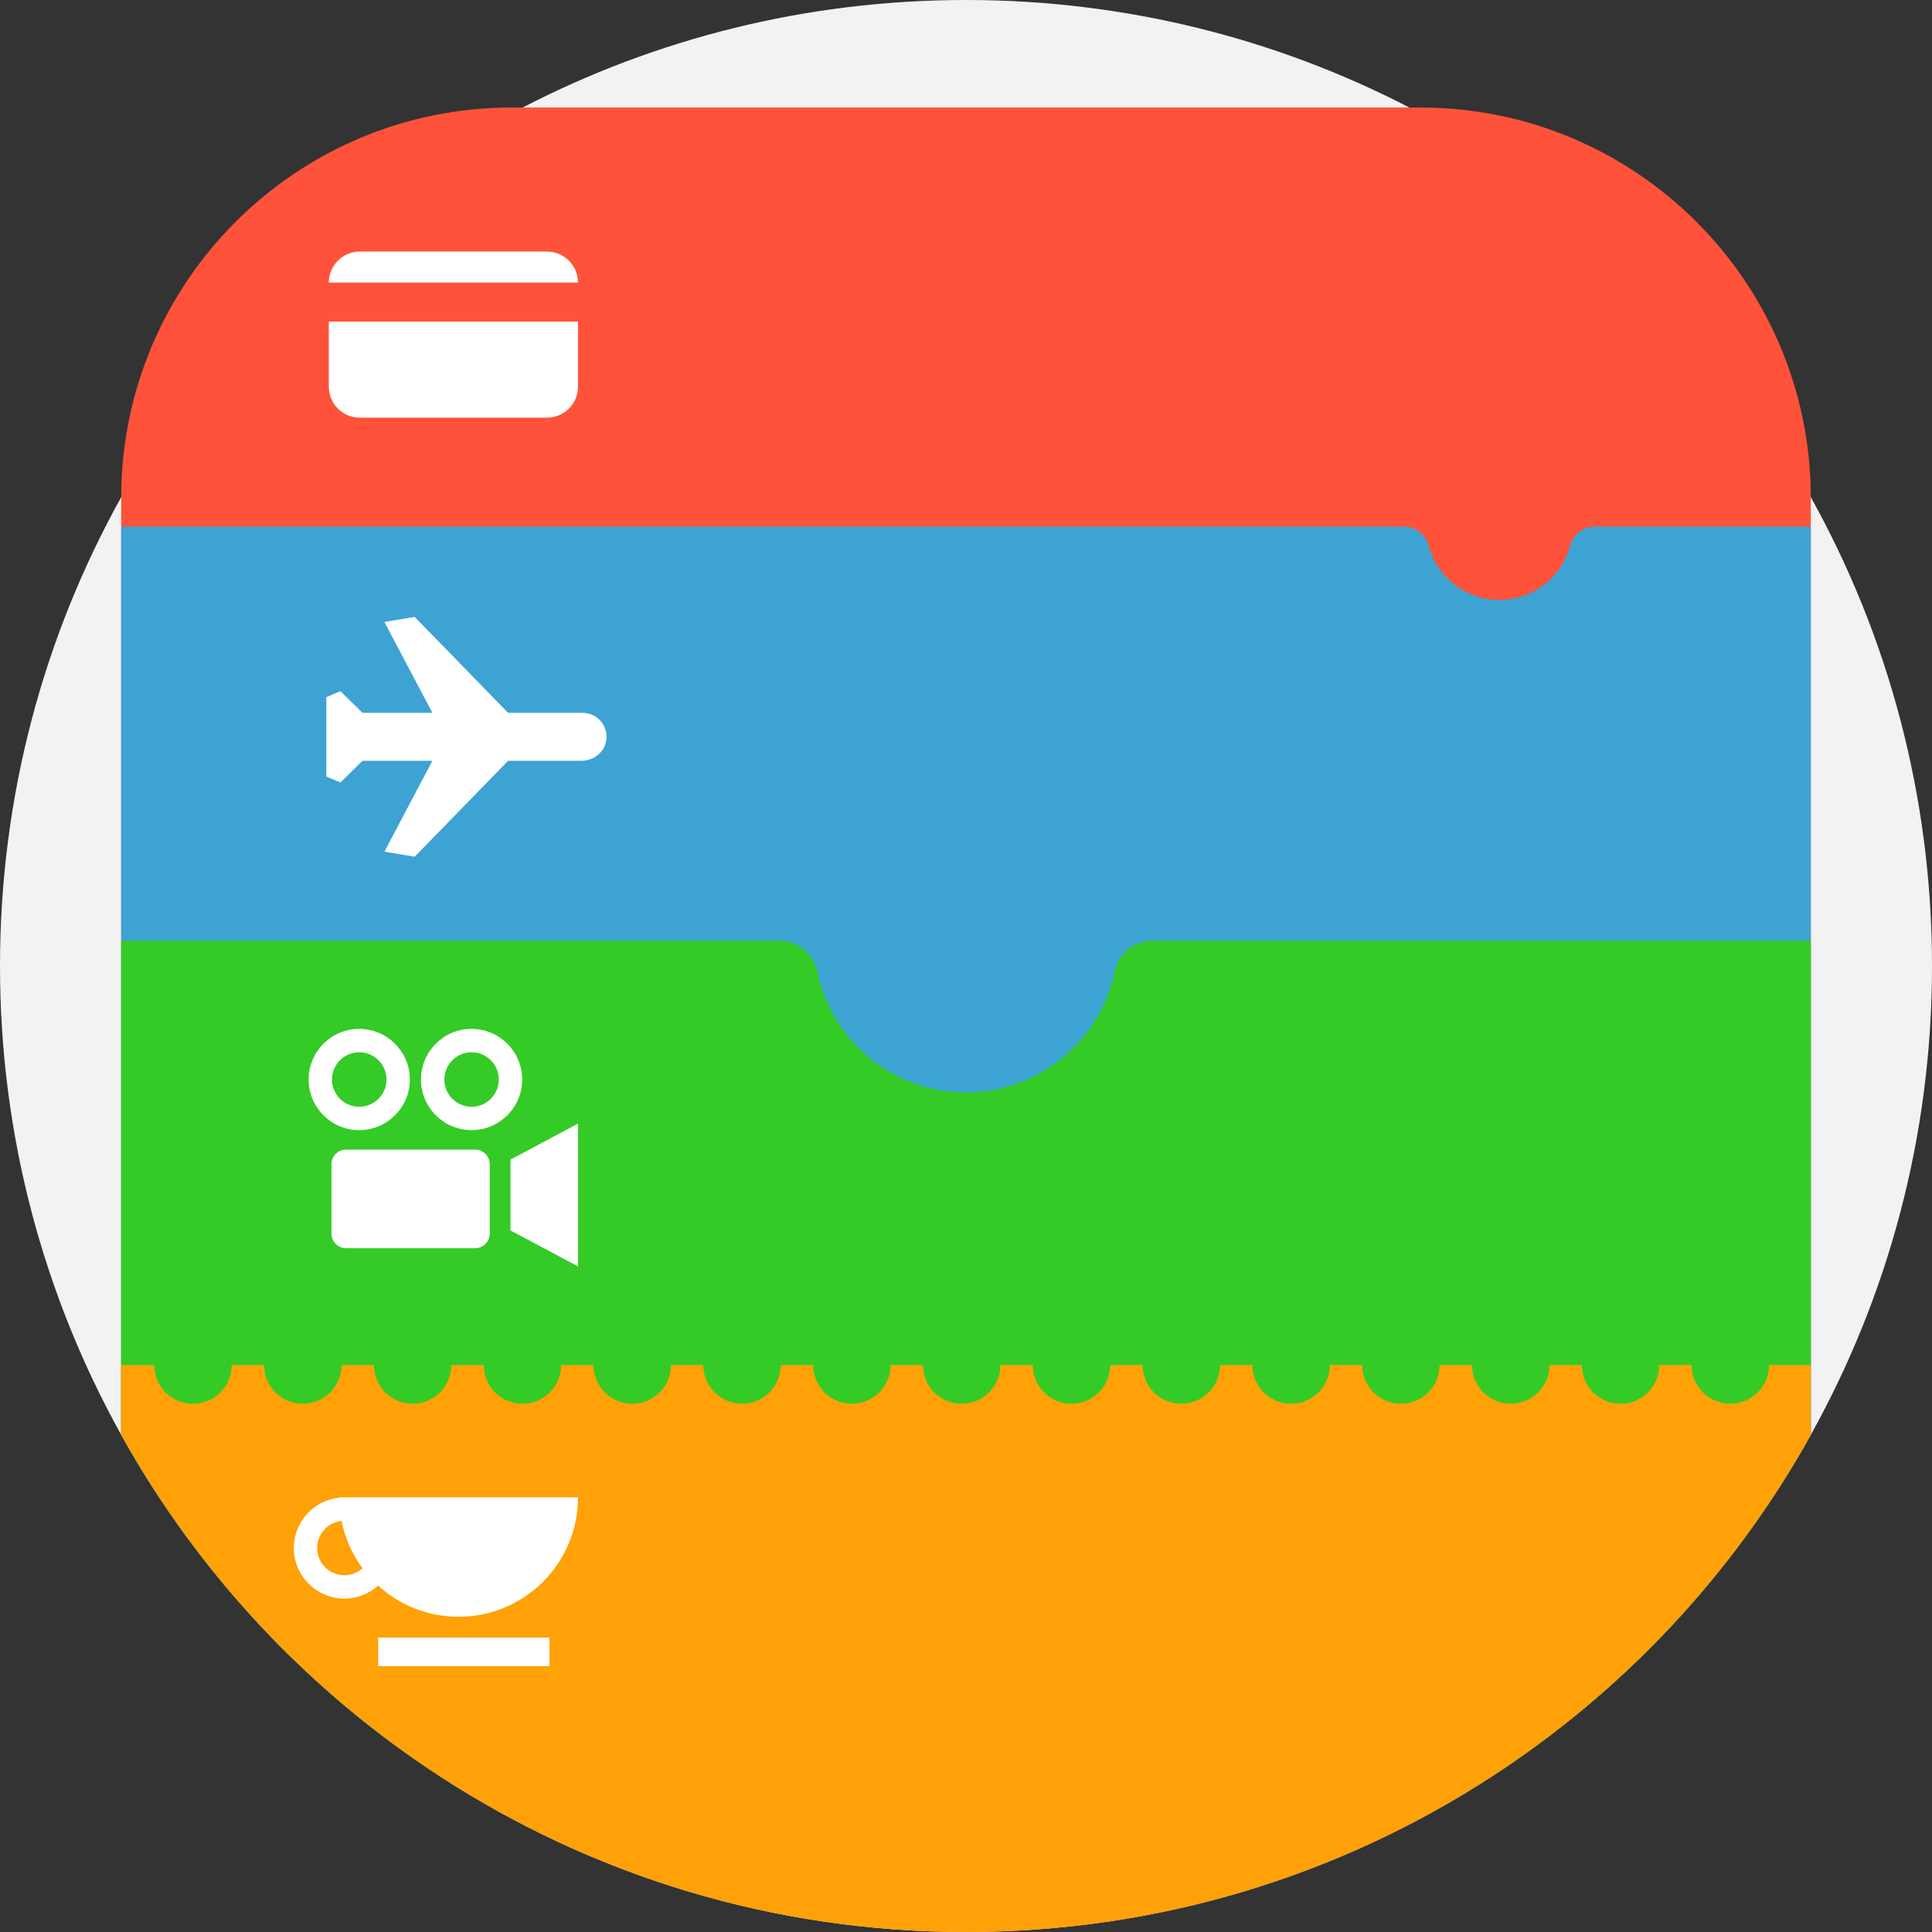 <?xml version="1.0" encoding="iso-8859-1"?>
<!-- Generator: Adobe Illustrator 19.0.0, SVG Export Plug-In . SVG Version: 6.00 Build 0)  -->
<svg xmlns="http://www.w3.org/2000/svg" xmlns:xlink="http://www.w3.org/1999/xlink" version="1.1" id="Capa_1" x="0px" y="0px" viewBox="0 0 512 512" style="enable-background:new 0 0 512 512;" xml:space="preserve">
<rect x="0" y="0" width="512" height="512" fill="#333333" stroke="none"/>
<path style="fill:#F2F2F2;" d="M512,256c0,45.087-11.651,87.458-32.12,124.249c-20.47,36.812-49.768,68.054-85.023,90.854  C354.858,496.985,307.19,512,256,512s-98.858-15.015-138.856-40.897c-35.265-22.81-64.564-54.053-85.034-90.875  C11.651,343.437,0,301.077,0,256s11.651-87.437,32.11-124.228C56.592,87.74,93.686,51.691,138.512,28.494  C173.693,10.282,213.65,0,256,0s82.307,10.282,117.488,28.494c44.816,23.186,81.91,59.235,106.392,103.257  C500.349,168.542,512,210.913,512,256z"/>
<path style="fill:#FE533A;" d="M479.885,131.751v248.498c-20.47,36.812-49.768,68.054-85.023,90.854H117.149  c-35.265-22.81-64.564-54.053-85.034-90.875V131.772C32.23,74.7,78.519,28.494,135.602,28.494h240.807  C433.492,28.494,479.76,74.689,479.885,131.751z"/>
<path style="fill:#3DA3D3;" d="M479.885,139.557v240.692c-20.47,36.812-49.768,68.054-85.023,90.854H117.149  c-35.265-22.81-64.564-54.053-85.034-90.875V139.557h339.947c3.062,0,5.736,2.079,6.531,5.036  c2.215,8.286,9.77,14.388,18.756,14.388c8.986,0,16.541-6.102,18.756-14.388c0.794-2.957,3.469-5.036,6.531-5.036H479.885z"/>
<path style="fill:#34CB26;" d="M479.885,249.281v130.968c-20.47,36.812-49.768,68.054-85.023,90.854H117.149  c-35.265-22.81-64.564-54.053-85.034-90.875V249.281h174.32c4.859,0,9.174,3.344,10.146,8.108  c3.751,18.338,19.968,32.131,39.424,32.131c19.446,0,35.662-13.793,39.424-32.131c0.961-4.765,5.277-8.108,10.136-8.108H479.885  L479.885,249.281z"/>
<path style="fill:#FFA107;" d="M479.885,361.744v18.505c-20.47,36.812-49.768,68.054-85.023,90.854  C354.863,496.985,307.195,512,256.005,512s-98.858-15.015-138.857-40.897c-35.265-22.81-64.564-54.053-85.034-90.875v-18.484h8.767  c0,5.663,4.598,10.261,10.271,10.261c5.663,0,10.25-4.598,10.25-10.261h8.589c0,5.663,4.587,10.261,10.25,10.261  c5.674,0,10.271-4.598,10.271-10.261h8.568c0,5.663,4.608,10.261,10.271,10.261s10.25-4.598,10.25-10.261h8.589  c0,5.663,4.587,10.261,10.25,10.261c5.674,0,10.271-4.598,10.271-10.261h8.568c0,5.663,4.608,10.261,10.271,10.261  s10.261-4.598,10.261-10.261h8.579c0,5.663,4.587,10.261,10.261,10.261c5.663,0,10.261-4.598,10.261-10.261h8.579  c0,5.663,4.598,10.261,10.261,10.261c5.674,0,10.261-4.598,10.261-10.261h8.579c0,5.663,4.598,10.261,10.261,10.261  s10.271-4.598,10.271-10.261h8.568c0,5.663,4.587,10.261,10.271,10.261c5.663,0,10.25-4.598,10.25-10.261h8.589  c0,5.663,4.587,10.261,10.25,10.261c5.674,0,10.261-4.598,10.261-10.261h8.579c0,5.663,4.598,10.261,10.261,10.261  c5.674,0,10.261-4.598,10.261-10.261h8.579c0,5.663,4.598,10.261,10.261,10.261c5.674,0,10.261-4.598,10.261-10.261h8.579  c0,5.663,4.598,10.261,10.261,10.261s10.271-4.598,10.271-10.261h8.568c0,5.663,4.598,10.261,10.271,10.261  c5.663,0,10.25-4.598,10.25-10.261h8.589c0,5.663,4.587,10.261,10.25,10.261c5.674,0,10.271-4.598,10.271-10.261H479.885z"/>
<g>
	<path style="fill:#FFFFFF;" d="M144.954,66.669H95.362c-4.539,0-8.219,3.679-8.219,8.219h66.03   C153.173,70.348,149.494,66.669,144.954,66.669z"/>
	<path style="fill:#FFFFFF;" d="M87.142,85.24v17.23c0,4.539,3.68,8.218,8.219,8.218h49.593c4.539,0,8.219-3.679,8.219-8.218V85.24   H87.142z"/>
	<path style="fill:#FFFFFF;" d="M101.87,225.704l8.028,1.337l24.752-25.42h19.461c3.32,0,6.283-2.426,6.599-5.731   c0.362-3.791-2.609-6.98-6.326-6.98h-19.735l-24.752-25.42l-8.028,1.337l12.71,24.083H96.066l-5.843-5.736l-3.739,1.568v4.168   v12.71v4.168l3.739,1.568l5.843-5.736h18.515L101.87,225.704z"/>
	<path style="fill:#FFFFFF;" d="M125.899,304.655h-34.18c-2.147,0-3.888,1.741-3.888,3.888v18.36c0,2.147,1.741,3.888,3.888,3.888   h34.18c2.147,0,3.888-1.741,3.888-3.888v-18.36C129.787,306.395,128.046,304.655,125.899,304.655z"/>
	<polygon style="fill:#FFFFFF;" points="135.289,307.294 153.173,297.776 153.173,335.606 135.289,326.088  "/>
	<path style="fill:#FFFFFF;" d="M124.975,272.666c-7.398,0-13.416,6.019-13.416,13.416s6.019,13.416,13.416,13.416   c7.398,0,13.406-6.019,13.406-13.416S132.373,272.666,124.975,272.666z M124.975,293.303c-3.981,0-7.22-3.239-7.22-7.22   s3.239-7.22,7.22-7.22c3.981,0,7.22,3.239,7.22,7.22S128.956,293.303,124.975,293.303z"/>
	<path style="fill:#FFFFFF;" d="M95.195,272.666c-7.387,0-13.406,6.019-13.406,13.416s6.019,13.416,13.406,13.416   c7.398,0,13.416-6.019,13.416-13.416S102.593,272.666,95.195,272.666z M95.195,293.303c-3.981,0-7.22-3.239-7.22-7.22   s3.239-7.22,7.22-7.22c3.992,0,7.231,3.239,7.231,7.22S99.187,293.303,95.195,293.303z"/>
	<path style="fill:#FFFFFF;" d="M89.898,396.821v0.073c-6.75,0.69-12.037,6.405-12.037,13.343c0,7.387,6.008,13.406,13.406,13.406   c3.438,0,6.572-1.306,8.944-3.448c5.632,5.141,13.113,8.265,21.326,8.265c17.471,0,31.64-14.169,31.64-31.64H89.898V396.821z    M91.267,417.458c-3.981,0-7.22-3.239-7.22-7.22c0-3.73,2.842-6.802,6.468-7.189c0.92,4.639,2.853,8.902,5.559,12.56   C94.798,416.758,93.116,417.458,91.267,417.458z"/>
	<rect x="100.22" y="433.97" style="fill:#FFFFFF;" width="45.4" height="7.566"/>
</g>
<g>
</g>
<g>
</g>
<g>
</g>
<g>
</g>
<g>
</g>
<g>
</g>
<g>
</g>
<g>
</g>
<g>
</g>
<g>
</g>
<g>
</g>
<g>
</g>
<g>
</g>
<g>
</g>
<g>
</g>
</svg>
